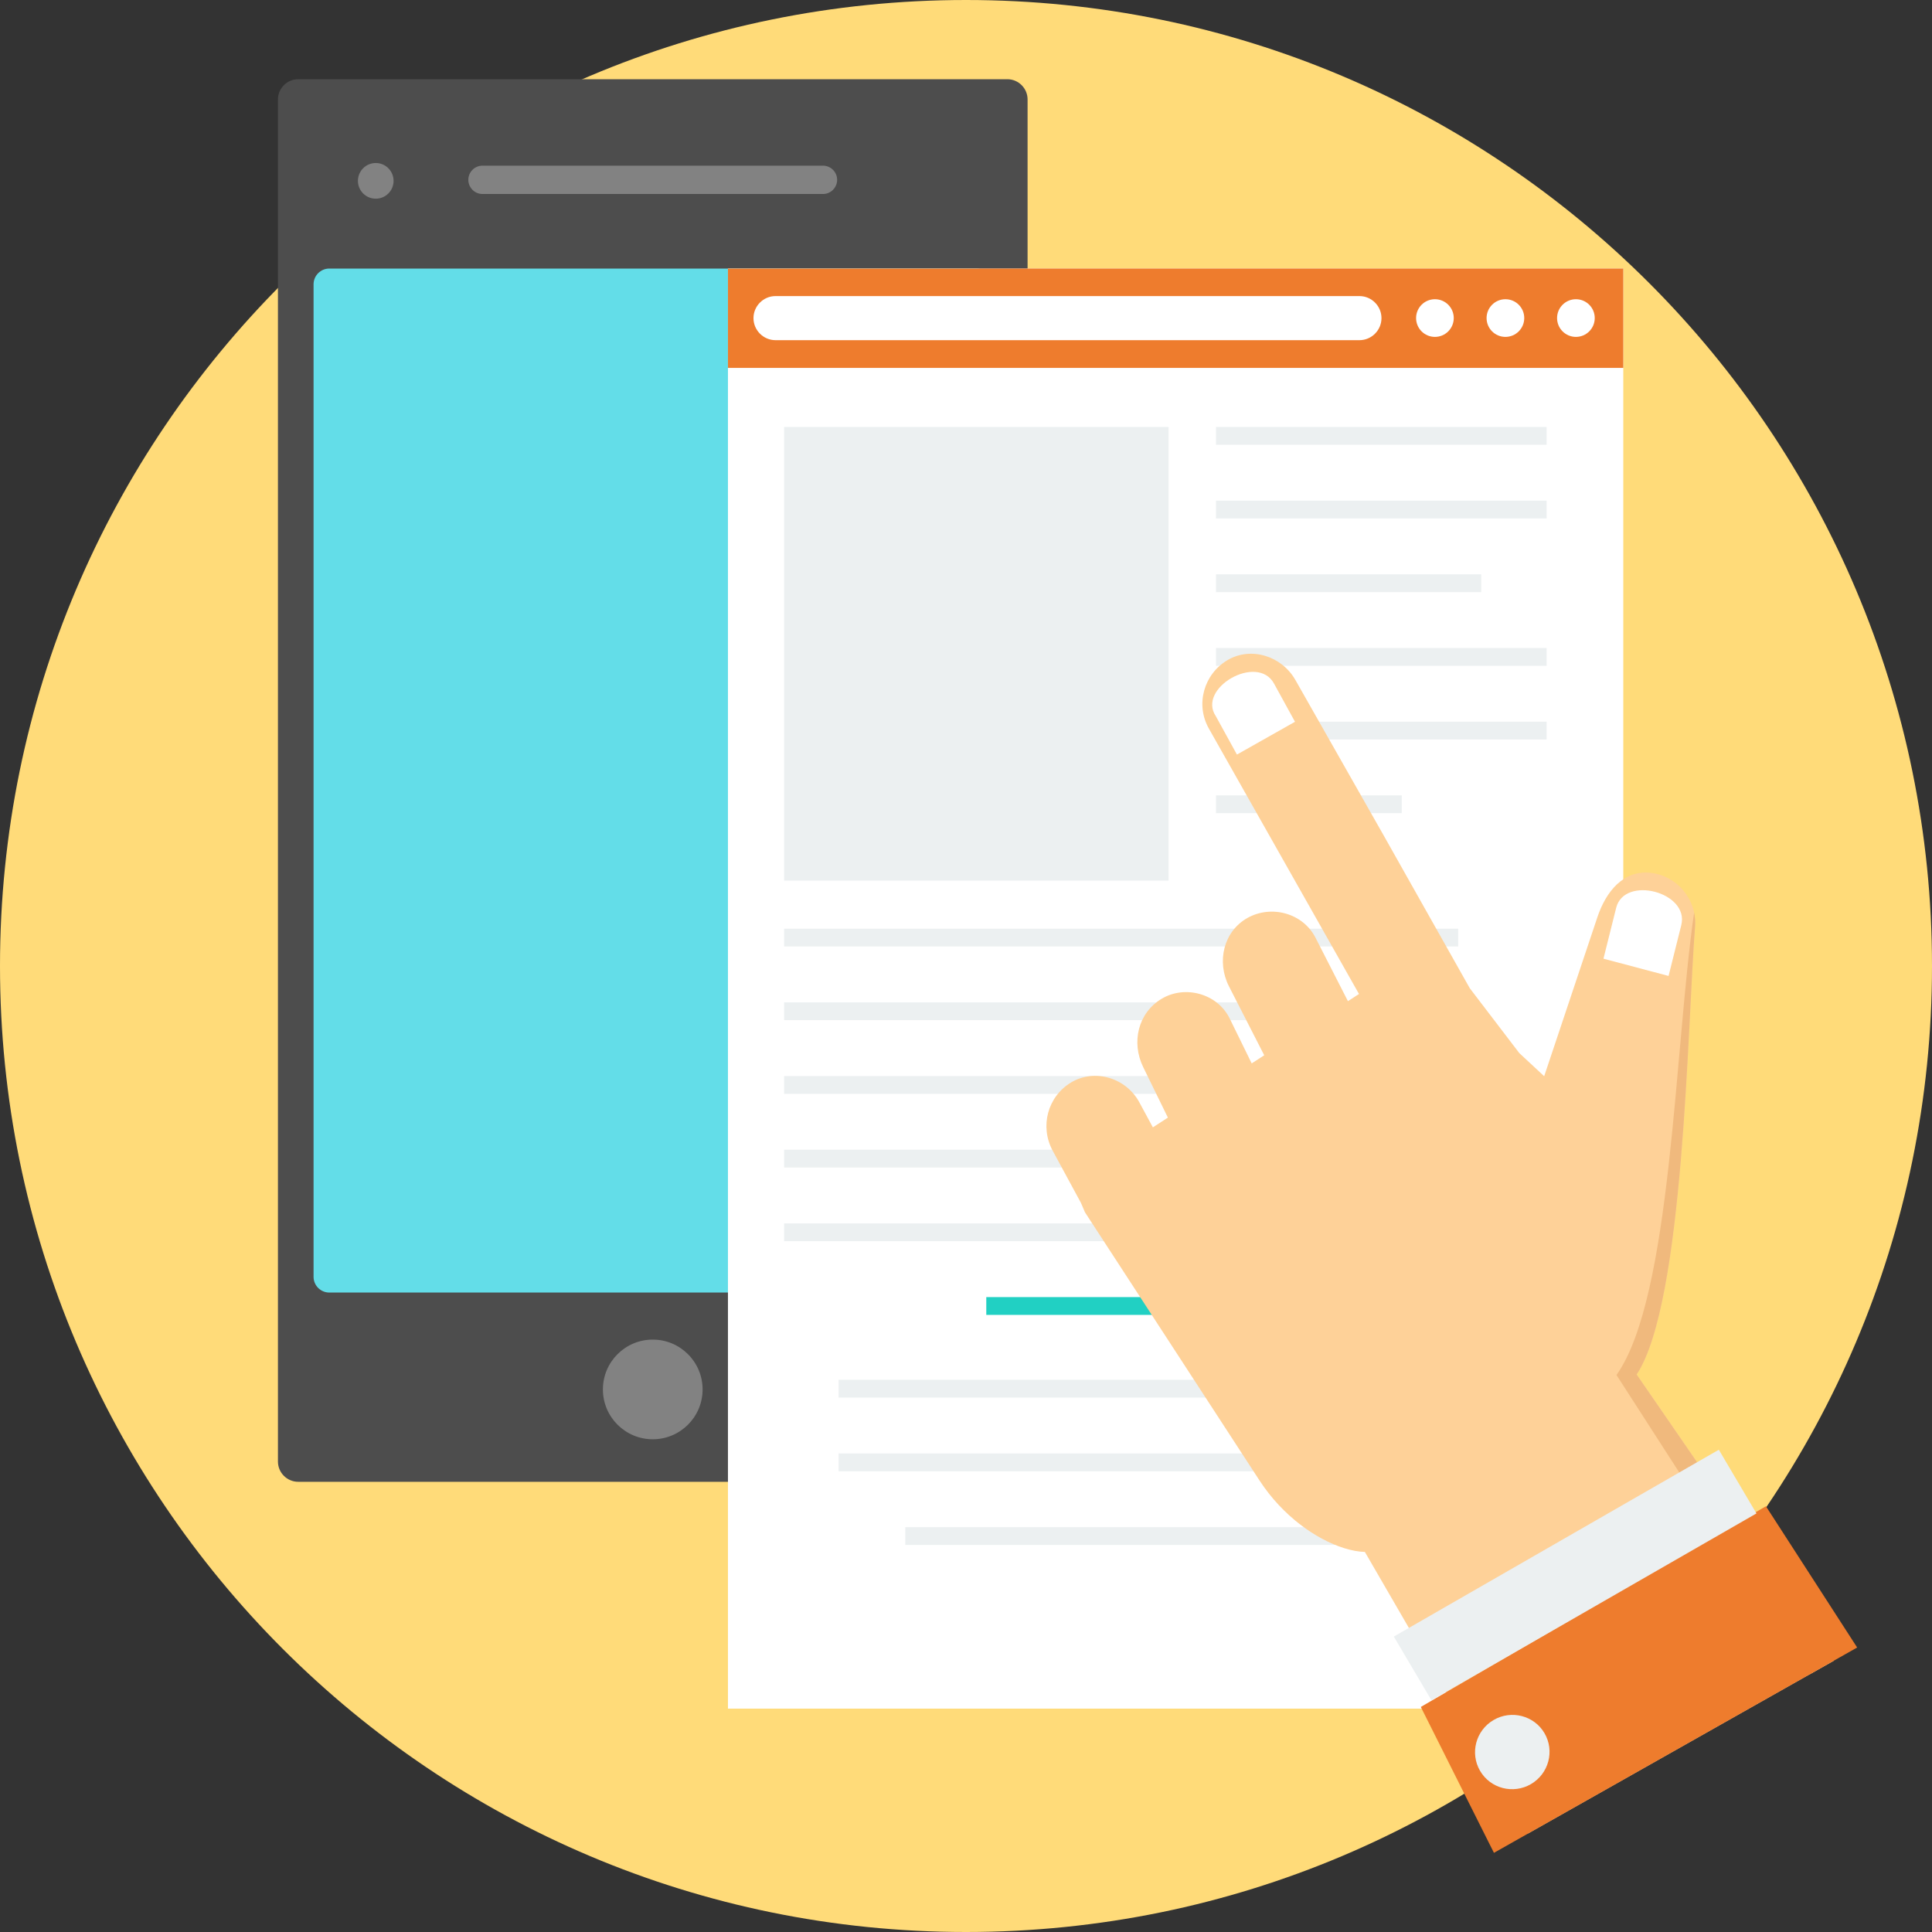 <svg width="80" height="80" viewBox="0 0 80 80" version="1.1" xmlns="http://www.w3.org/2000/svg" xmlns:xlink="http://www.w3.org/1999/xlink">
<rect x="0" y="0" width="80" height="80" fill="#333333" stroke="none"/>
<title>website</title>
<desc>Created using Figma</desc>
<g id="Canvas" transform="translate(773 2442)">
<g id="website">
<g id="Vector">
<use xlink:href="#path0_fill" transform="translate(-773 -2442)" fill="#FFDB79"/>
</g>
<g id="Vector">
<use xlink:href="#path1_fill" transform="translate(-761.491 -2438.72)" fill="#4D4D4D"/>
</g>
<g id="Vector">
<use xlink:href="#path2_fill" transform="translate(-760.016 -2430.88)" fill="#63DDE8"/>
</g>
<g id="Group">
<g id="Vector">
<use xlink:href="#path3_fill" transform="translate(-753.608 -2435.14)" fill="#828282"/>
</g>
<g id="Vector">
<use xlink:href="#path4_fill" transform="translate(-748.035 -2386.53)" fill="#828282"/>
</g>
</g>
<g id="Vector">
<use xlink:href="#path5_fill" transform="translate(-742.857 -2430.88)" fill="#FFFFFF"/>
</g>
<g id="Vector">
<use xlink:href="#path6_fill" transform="translate(-742.857 -2430.88)" fill="#EE7C2D"/>
</g>
<g id="Group">
<g id="Vector">
<use xlink:href="#path7_fill" transform="translate(-741.8 -2429.74)" fill="#FFFFFF"/>
</g>
<g id="Vector">
<use xlink:href="#path8_fill" transform="translate(-714.363 -2429.61)" fill="#FFFFFF"/>
</g>
<g id="Vector">
<use xlink:href="#path9_fill" transform="translate(-711.444 -2429.61)" fill="#FFFFFF"/>
</g>
<g id="Vector">
<use xlink:href="#path10_fill" transform="translate(-708.525 -2429.61)" fill="#FFFFFF"/>
</g>
</g>
<g id="Group">
<g id="Vector">
<use xlink:href="#path11_fill" transform="translate(-740.532 -2424.32)" fill="#ECF0F1"/>
</g>
<g id="Vector">
<use xlink:href="#path12_fill" transform="translate(-740.532 -2424.32)" fill="#ECF0F1"/>
</g>
</g>
<g id="Vector">
<use xlink:href="#path13_fill" transform="translate(-732.16 -2388.29)" fill="#21D0C3"/>
</g>
<g id="Vector">
<use xlink:href="#path14_fill" transform="translate(-729.67 -2414.93)" fill="#FED198"/>
</g>
<g id="Vector">
<use xlink:href="#path15_fill" transform="translate(-706.065 -2404.21)" fill="#F0B97D"/>
</g>
<g id="Vector">
<use xlink:href="#path16_fill" transform="translate(-714.167 -2379.63)" fill="#EE7C2D"/>
</g>
<g id="Group">
<g id="Vector">
<use xlink:href="#path17_fill" transform="translate(-715.285 -2381.97)" fill="#ECF0F1"/>
</g>
<g id="Vector">
<use xlink:href="#path18_fill" transform="translate(-711.922 -2370.99)" fill="#ECF0F1"/>
</g>
</g>
<g id="Vector">
<use xlink:href="#path19_fill" transform="translate(-722.807 -2414.18)" fill="#FFFFFF"/>
</g>
<g id="Vector">
<use xlink:href="#path20_fill" transform="translate(-758.179 -2435.25)" fill="#828282"/>
</g>
</g>
</g>
<defs>
<path id="path0_fill" d="M 80 40C 80 17.909 62.092 0 40 0C 17.909 0 0 17.909 0 40C 0 62.092 17.909 80 40 80C 62.092 80 80 62.091 80 40Z"/>
<path id="path1_fill" d="M 0.839 5.00679e-08L 30.202 5.00679e-08C 30.665 5.00679e-08 31.041 0.377 31.041 0.839L 31.041 57.239C 31.041 57.701 30.665 58.078 30.202 58.078L 0.839 58.078C 0.377 58.078 -3.62396e-07 57.701 -3.62396e-07 57.239L -3.62396e-07 0.839C -3.62396e-07 0.377 0.377 5.00679e-08 0.839 5.00679e-08Z"/>
<path id="path2_fill" d="M 0.651 3.24249e-07L 27.441 3.24249e-07C 27.799 3.24249e-07 28.092 0.293 28.092 0.652L 28.092 41.751C 28.092 42.109 27.799 42.402 27.441 42.402L 0.651 42.402C 0.292 42.402 1.90735e-07 42.109 1.90735e-07 41.751L 1.90735e-07 0.652C 1.90735e-07 0.293 0.293 3.24249e-07 0.651 3.24249e-07Z"/>
<path id="path3_fill" d="M 0.586 2.14577e-07L 14.687 2.14577e-07C 15.009 2.14577e-07 15.272 0.265 15.272 0.586C 15.272 0.908 15.009 1.173 14.687 1.173L 0.586 1.173C 0.264 1.173 9.53674e-08 0.908 9.53674e-08 0.586C 9.53674e-08 0.264 0.264 2.14577e-07 0.586 2.14577e-07Z"/>
<path id="path4_fill" d="M 2.064 -6.86645e-07C 3.203 -6.86645e-07 4.128 0.924 4.128 2.064C 4.128 3.203 3.203 4.127 2.064 4.127C 0.924 4.127 1.08719e-06 3.203 1.08719e-06 2.064C 1.08719e-06 0.924 0.924 -6.86645e-07 2.064 -6.86645e-07Z"/>
<path id="path5_fill" d="M 37.074 3.24249e-07L -1.14441e-07 3.24249e-07L -1.14441e-07 59.631L 37.074 59.631L 37.074 3.24249e-07Z"/>
<path id="path6_fill" d="M 37.074 3.24249e-07L -1.14441e-07 3.24249e-07L -1.14441e-07 4.114L 37.074 4.114L 37.074 3.24249e-07Z"/>
<path id="path7_fill" d="M 25.091 1.90735e-07L 0.913 1.90735e-07C 0.411 1.90735e-07 -2.09808e-07 0.411 -2.09808e-07 0.913C -2.09808e-07 1.415 0.411 1.826 0.913 1.826L 25.091 1.826C 25.593 1.826 26.004 1.415 26.004 0.913C 26.004 0.411 25.593 1.90735e-07 25.091 1.90735e-07Z"/>
<path id="path8_fill" d="M 0.78 -4.76837e-08C 1.211 -4.76837e-08 1.56 0.349 1.56 0.78C 1.56 1.211 1.211 1.56 0.78 1.56C 0.349 1.56 2.36511e-06 1.211 2.36511e-06 0.78C 2.36511e-06 0.35 0.349 -4.76837e-08 0.78 -4.76837e-08Z"/>
<path id="path9_fill" d="M 0.78 -4.76837e-08C 1.211 -4.76837e-08 1.56 0.349 1.56 0.78C 1.56 1.211 1.21 1.56 0.78 1.56C 0.349 1.56 -1.33514e-06 1.211 -1.33514e-06 0.78C -1.33514e-06 0.35 0.349 -4.76837e-08 0.78 -4.76837e-08Z"/>
<path id="path10_fill" d="M 0.78 -4.76837e-08C 1.211 -4.76837e-08 1.56 0.349 1.56 0.78C 1.56 1.211 1.21 1.56 0.78 1.56C 0.349 1.56 2.28882e-06 1.211 2.28882e-06 0.78C 2.28882e-06 0.35 0.349 -4.76837e-08 0.78 -4.76837e-08Z"/>
<path id="path11_fill" d="M -2.86102e-07 1.43051e-07L 15.92 1.43051e-07L 15.92 18.785L -2.86102e-07 18.785L -2.86102e-07 1.43051e-07Z"/>
<path id="path12_fill" d="M 17.883 15.255L 25.576 15.255L 25.576 15.991L 17.883 15.991L 17.883 15.255ZM 5.018 45.556L 27.408 45.556L 27.408 46.293L 5.018 46.293L 5.018 45.556ZM 2.257 42.505L 30.168 42.505L 30.168 43.242L 2.257 43.242L 2.257 42.505ZM 2.257 39.454L 30.168 39.454L 30.168 40.191L 2.257 40.191L 2.257 39.454ZM -2.86102e-07 32.978L 27.911 32.978L 27.911 33.715L -2.86102e-07 33.715L -2.86102e-07 32.978ZM -2.86102e-07 29.927L 27.911 29.927L 27.911 30.664L -2.86102e-07 30.664L -2.86102e-07 29.927ZM -2.86102e-07 26.877L 22.39 26.877L 22.39 27.613L -2.86102e-07 27.613L -2.86102e-07 26.877ZM -2.86102e-07 23.826L 27.911 23.826L 27.911 24.562L -2.86102e-07 24.562L -2.86102e-07 23.826ZM -2.86102e-07 20.775L 27.911 20.775L 27.911 21.512L -2.86102e-07 21.512L -2.86102e-07 20.775ZM 17.883 4.76837e-07L 31.574 4.76837e-07L 31.574 0.737L 17.883 0.737L 17.883 4.76837e-07ZM 17.883 3.051L 31.574 3.051L 31.574 3.788L 17.883 3.788L 17.883 3.051ZM 17.883 6.102L 28.866 6.102L 28.866 6.839L 17.883 6.839L 17.883 6.102ZM 17.883 9.153L 31.574 9.153L 31.574 9.89L 17.883 9.89L 17.883 9.153ZM 17.883 12.204L 31.574 12.204L 31.574 12.941L 17.883 12.941L 17.883 12.204Z"/>
<path id="path13_fill" d="M -1.10626e-06 7.6294e-08L 15.682 7.6294e-08L 15.682 0.737L -1.10626e-06 0.737L -1.10626e-06 7.6294e-08Z"/>
<path id="path14_fill" d="M 24.999 9.069C 23.887 8.959 23.171 9.846 22.815 10.907L 20.611 17.494L 19.58 16.535L 17.531 13.851L 13.946 7.49L 10.31 1.088C 9.741 0.086 8.46 -0.311 7.49 0.269C 6.52 0.849 6.16 2.098 6.728 3.101L 12.943 14.089L 12.485 14.386L 11.143 11.76C 10.619 10.734 9.308 10.388 8.323 10.941C 7.338 11.496 7.036 12.748 7.56 13.774L 9.019 16.627L 8.5 16.963L 7.59 15.106C 7.084 14.071 5.74 13.707 4.771 14.287C 3.8 14.867 3.502 16.085 4.009 17.12L 5.03 19.208L 4.408 19.611L 3.844 18.569C 3.296 17.556 1.995 17.171 1.025 17.75C 0.054 18.33 -0.287 19.57 0.262 20.583L 1.431 22.741L 1.596 23.128L 8.819 34.226C 9.798 35.732 11.188 36.673 12.307 37.029C 12.627 37.131 12.925 37.186 13.186 37.192L 19.941 48.852L 32.604 41.694L 24.441 29.843C 26.415 26.869 26.541 15.295 26.858 11.305C 26.947 10.185 26.11 9.179 24.999 9.07L 24.999 9.069Z"/>
<path id="path15_fill" d="M 7.99 31.546L 8.998 30.976L 0.835 19.125C 2.809 16.151 2.935 4.577 3.253 0.587C 3.269 0.387 3.255 0.189 3.215 -4.95911e-07C 2.398 5.597 2.288 15.927 4.19617e-07 19.146L 7.99 31.546L 7.99 31.546Z"/>
<path id="path16_fill" d="M 14.29 0.001L 2.02179e-06 8.311L 3.028 14.352L 18.068 5.85L 14.29 9.15527e-07L 14.29 0.001Z"/>
<path id="path17_fill" d="M 13.458 8.01086e-07L -2.21252e-06 7.737L 1.558 10.374L 15.016 2.638L 13.458 8.01086e-07Z"/>
<path id="path18_fill" d="M 0.768 0.212C 0.031 0.643 -0.219 1.585 0.209 2.318C 0.636 3.05 1.58 3.295 2.317 2.865C 3.053 2.434 3.304 1.492 2.877 0.759C 2.449 0.027 1.505 -0.218 0.768 0.212Z"/>
<path id="path19_fill" d="M 0.154 1.84L 1.026 3.425L 3.43 2.067L 2.559 0.481C 1.873 -0.767 -0.643 0.674 0.155 1.84L 0.154 1.84ZM 16.729 9.772L 16.203 11.877L 18.899 12.592L 19.425 10.487C 19.767 9.119 17.068 8.416 16.729 9.772Z"/>
<path id="path20_fill" d="M 0.738 4.76837e-08C 1.146 4.76837e-08 1.476 0.331 1.476 0.739C 1.476 1.147 1.146 1.477 0.738 1.477C 0.33 1.477 -5.81741e-07 1.147 -5.81741e-07 0.739C -5.81741e-07 0.331 0.33 4.76837e-08 0.738 4.76837e-08Z"/>
</defs>
</svg>
